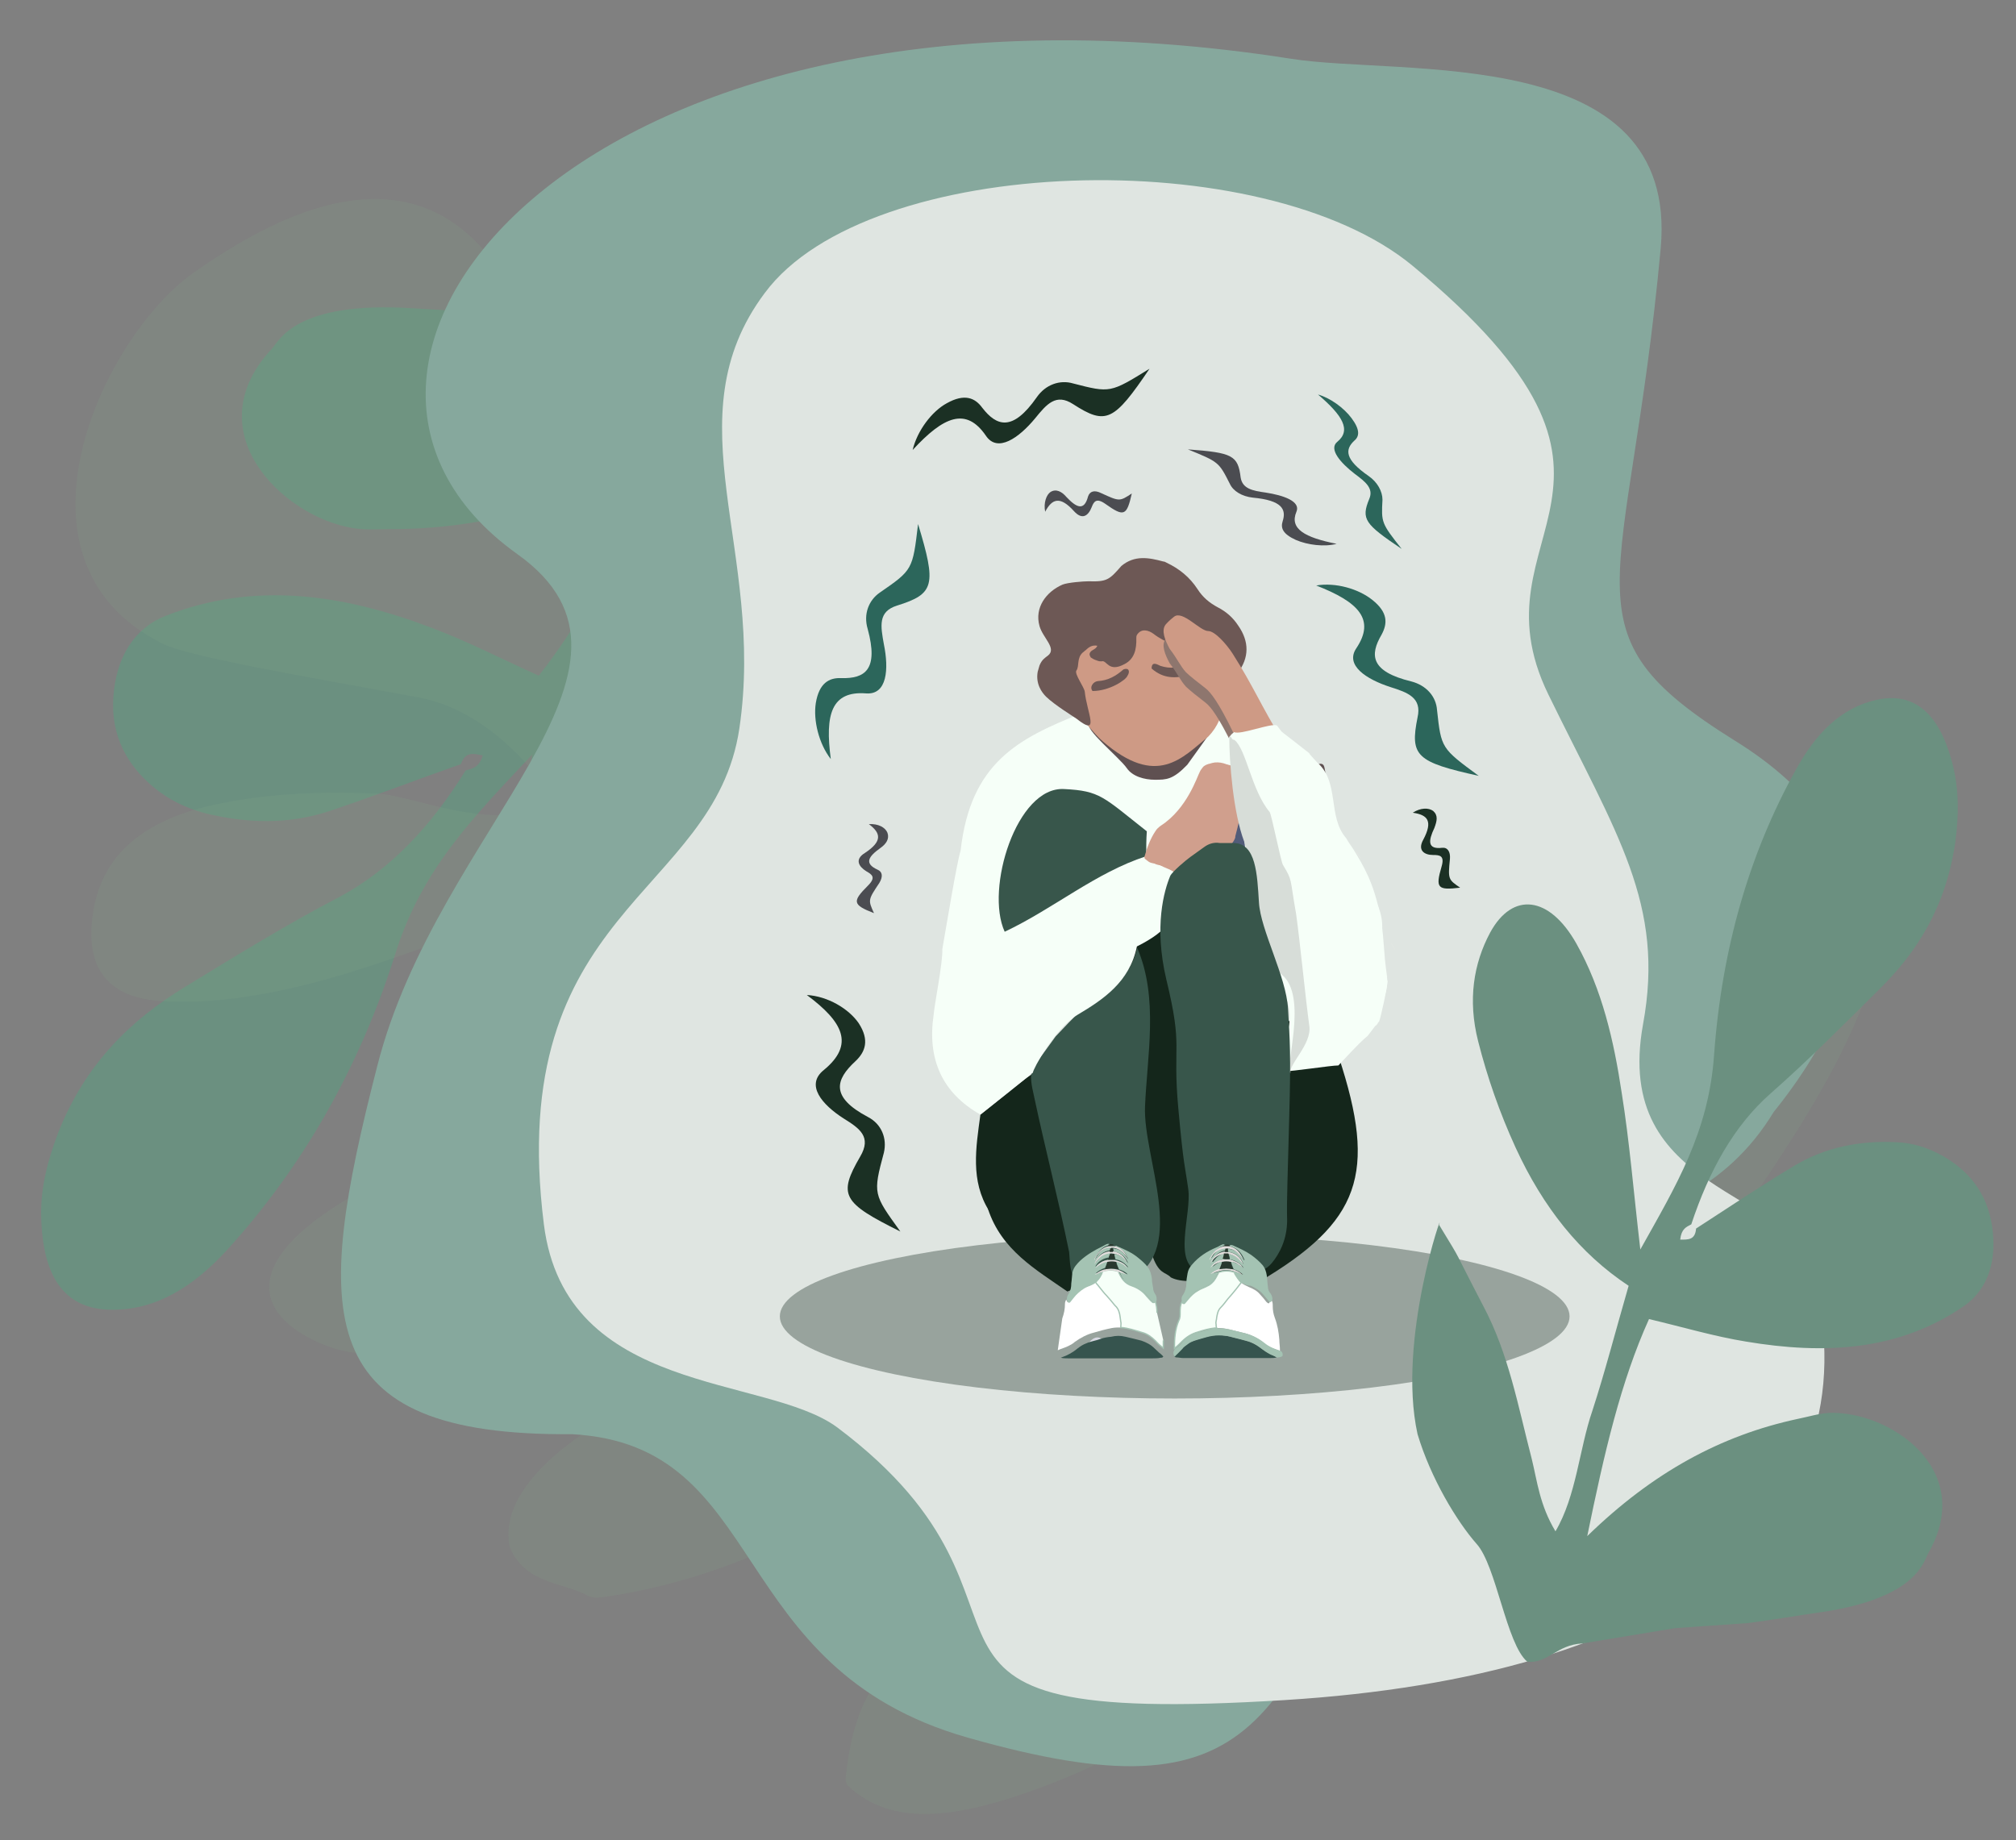 <?xml version="1.0" encoding="utf-8"?>
<!-- Generator: Adobe Illustrator 25.3.1, SVG Export Plug-In . SVG Version: 6.00 Build 0)  -->
<svg version="1.1" id="Ebene_1" xmlns="http://www.w3.org/2000/svg" xmlns:xlink="http://www.w3.org/1999/xlink" x="0px" y="0px"
	 viewBox="0 0 672.4 613.8" style="enable-background:new 0 0 672.4 613.8;" xml:space="preserve">
<rect x="0" y="0" width="672.4" height="613.8" fill="#808080" stroke="none"/>
<style type="text/css">
	.st0{fill:#6B9080;}
	.st1{opacity:0.17;fill:#83A58A;enable-background:new    ;}
	.st2{fill:#86A89D;}
	.st3{fill:#DFE5E1;}
	.st4{fill:#98A39D;}
	.st5{fill:#F5F0EA;}
	.st6{fill:#5F5051;}
	.st7{fill:#14261B;}
	.st8{fill:#DEBB88;}
	.st9{fill:#525C79;}
	.st10{fill:#4D569B;}
	.st11{fill:#C5BEBE;}
	.st12{fill:#8A1822;}
	.st13{fill:#E3DEDD;}
	.st14{fill:#E2DDDC;}
	.st15{fill:#8E1E27;}
	.st16{fill:#FC957A;}
	.st17{fill:#CE9A85;}
	.st18{fill:#8DBFCE;}
	.st19{fill:#FCECDB;}
	.st20{fill:#F6FFF8;}
	.st21{fill:#38564B;}
	.st22{fill:#D09F8D;}
	.st23{fill:#6D5855;}
	.st24{fill:#8E766E;}
	.st25{fill:#D7DDD8;}
	.st26{fill:#D7D8E2;}
	.st27{fill:#FFFFFF;}
	.st28{fill:#F6FFF8;stroke:#A4C3B3;stroke-width:0.429;stroke-miterlimit:10;}
	.st29{fill:#36544E;}
	.st30{fill:#A4C3B3;}
	.st31{fill:#29382E;}
	.st32{fill:#1B3024;}
	.st33{fill:#2C665B;}
	.st34{fill:#4B4C51;}
</style>
<g>
	<path class="st0" d="M232.3,117.3c10.1,1.7,10.3,3.7,18,6.1c6.6,8.3,10.8,22.4,16.7,32.3c5.9,9.9,12.1,27.9,13.4,45.4
		c-0.2,36.9-30.9,83.2-26.5,75.9c-6.2-17.5-2.6-7-10.1-33.4c-5.7-19.8-4.8-39.9-5.7-60.6c-0.4-8.6,0.9-17.5-2.9-28.7
		c-11.4,11.8-16.4,28.5-24.8,41.7s-16,27.4-25,43.4c16,15.6,26.5,35.8,32,60.3c3.3,14.1,5,28.1,5.3,42.4c0.6,16.2-5,29.2-14.1,39.1
		c-12.3,13.4-26.3,9-32.7-11c-6.1-19.1-6.1-39.1-4.8-59c1.3-18.6,3.9-36.9,6.4-59.5c-19.5,20.8-36.7,38-45.6,66.3
		c-12.3,39.1-31.6,72-56.4,99.2c-11,11.9-23.2,19.7-38,19.7c-15.1,0-22.8-9.7-23.7-29.2c-0.6-10.7,2-20.2,5.5-29.6
		c9.2-23.5,24.6-38,42.4-48.9c16.9-10.3,33.8-20.8,51.3-29.9c17.3-9.2,30.9-23.9,42.3-42.3c2-0.6,4.4-0.7,5.7-5
		c-3.1-0.6-5.7-1.5-7.3,2.9c-14.5,5.1-29,10.7-43.7,15.6c-13.8,4.6-27.7,4.2-41.9,0.7c-6.1-1.7-11.9-4.4-17.1-8.8
		c-8.3-7-14.1-16.7-13.2-29.8c0.9-13.6,7.2-23.2,17.5-27.2c29.6-11.6,59.2-7.2,88.6,4c11.8,4.4,23.2,10.3,35.8,16
		c16.4-20.9,28.8-45.9,42.8-75.5c-31.1,18.4-60.8,26.6-92.2,26.6c-4.2,0-8.6,0.4-12.9-0.4c-23.5-4-52.4-32.5-26.6-59.9
		c2.2-2.4,7.7-15.8,46.3-13.4c9.4,0.6,20,1.1,29.9,1.8c9.7,1.3,19.3,2.8,29,4"/>
	<g>
		<path class="st1" d="M138.3,388.5c23.2-10.5,37.1-10.8,72.4-17.5c15.1-2.8,36-7.2,61.7-14c4.6-1.3,7.7-5.9,5.9-8.6
			c-17.1-26.8-44.3-39-64.5-56.6c-1.5-1.3-3.9-1.5-6.2-0.6c-26.5,9.9-49.8,19.1-73.5,27.4c-26.6,9.4-53.7,16.7-79.2,15.4
			c-20.6-0.9-26.8-12.9-23.7-30.5c3.3-19.1,17.5-29.9,39.5-34.9c19.1-4.2,36.9-4.6,54.8-3.9c13.2,0.6,39.5,13.8,58.4,2.8
			c1.5-0.9-16.9-29.9-44.5-34.9c-39-7.2-77-13.6-85.4-18C-1,187,34.3,112.4,64.4,91.1c109-77.2,119.1,49.2,129.2,70.4
			c16.5,34.5,11.6,84.9,42.6,111.3c1.3,1.1-37.5-26.1-36.4-27.9c6.2-9.6,4.4-24.3,2.4-31.6c-3.9-14-2.8-29.2,0.4-44.6
			c3.3-16.5,15.4-28.8,35.5-33.3c19.3-4.2,31.6,1.3,34.7,16.5c3.9,18.2-2.2,37.9-9.6,57.5c-7.3,20-16.9,39.9-26.5,61.7
			c-0.7,1.8-0.6,3.7,0.9,4.8c18,14.7,34.2,31.4,58.6,43.4c3.9,1.8,10.1-1.5,11-5.7c9-47.6-24.4-82.9,23.2-131.6
			c0.7-0.7,10.7-10.3,17.5-14c41-21.7,44.8,0.9,41.5,30.7c-3.9,35.5-25.9,70.4-43.5,105.5c-5.5,11-16.2,21.5-17.8,35.5
			c-0.2,1.3,0.4,2.4,1.3,3.3c20.2,16.4,43.5,31.6,71.8,45.6c3.7,1.8,9.9-1.3,10.8-5.3c11.9-53.1-4-95.7,42.6-146.8
			c0.6-0.7,7.3-7.2,13-10.5c43.4-25.7,55.7,0.4,44.8,36.2c-9.7,31.8-30.5,62.3-52.7,92.4c-10.1,13.8-20.4,27.4-31.8,42.8
			c-1.7,2.2-1.7,5,0,6.2c23.3,18.2,53.8,28.7,79,43.7c2.2,1.3,6.1,0.6,8.6-1.7c14.7-12.9,10.5-23,11.6-32.7
			c3.1-32,6.1-63.8,19.1-96.8c10.5-26.3,29.2-42.8,50-44.5c23.5-2,37.3,13.6,32.2,39.5c-7.9,40.2-36.6,77.7-62.5,115.6
			c-7.2,10.5-18.7,19.8-22.8,31.4c-0.6,1.5-0.2,2.8,0.6,3.7c7,9.2,16.2,16,24.4,23.9c9,8.6-11.4,24.8-20.9,16.5
			c-7.3-6.2-14-13.2-23.3-18.7c-2-1.1-5.9-0.4-8.3,1.5c-16,12.9-29.8,24.8-44.8,35.3c-40.8,28.5-79.2,60.5-127.9,77.5
			c-24.6,8.6-45.4,11.4-59.7-1.8c-0.9-0.7-1.3-2-1.1-3.3c3.1-29,13.2-42.4,45.8-57.3c39.5-18.2,79.7-33.1,120.5-44.1
			c13-3.5,26.1-7.7,43.5-13.2c5.5-1.8,8.1-7.7,4-9.9c-31.2-16.4-58.2-30.5-85.4-44.8c-1.8-0.9-4.6-0.7-7,0.7
			c-17.5,10.3-31.6,21.7-47,32c-49.1,32.9-97.4,69.1-156.7,76.8c-1.5,0.2-2.8-0.2-3.9-0.7c-8.1-4.4-20.9-3.9-25.9-16.2
			c-2.9-13.8,9-28.1,28.7-40.6c0.4-0.2,0.9-0.6,1.3-0.7c55.7-27.6,113.9-38.8,175.7-58.4c5.1-1.7,7.7-7.2,4.6-9.6
			c-24.4-18-45.9-32.7-69.5-42.8c-1.8-0.7-4.4-0.4-6.6,0.7L186.8,431c-3.1,2-45.2,28.3-75.9,18.6c-2-0.6-23.9-7.9-20.8-23.2
			C93.6,408.7,128.1,393.1,138.3,388.5z"/>
		<g>
			<path class="st2" d="M322.7,579.6c-81.4-23.2-65.8-97.6-131.9-101.2c-87.3,0.7-86.4-39.3-65-122.7c20.2-79.7,100-133,46.7-170.9
				C83.5,121.2,195-17.3,430.6,19.6c37.1,5.9,129.5-5.5,123.3,63.2c-10.7,115.8-34,127.7,24.8,164.3c51.6,32,50.7,76.8,12.9,123.8
				c-32.7,53.8-94.1,25.2-124.9,105.3C428.2,575,420.5,607.4,322.7,579.6z"/>
			<path class="st3" d="M181.4,408.4c-13.2-105.3,56.8-109.1,65.2-165.4c8.8-59.3-23-103.3,8.5-145.3c34.5-46.5,166.3-50.3,216.1-9
				c89.8,74.4,18.4,87.8,45.2,142.9c22.8,46.7,39,70,31.6,110.1c-10.3,57,49.4,54.2,56.8,83c21.1,83.6-49.1,134.5-176.4,142.4
				c-148.5,9.2-67.6-29.8-149.2-91C255.3,458.5,188.6,465.7,181.4,408.4z"/>
			<ellipse class="st4" cx="391.8" cy="439.1" rx="131.7" ry="27.4"/>
			<path class="st5" d="M466,318c-0.7-1.3-1.5-2.4-2.2-3.7C464.6,315.6,465.3,316.7,466,318z"/>
			<path class="st5" d="M454.1,286.9c-0.7-1.3-1.7-2.6-2.4-3.7C452.4,284.3,453.2,285.6,454.1,286.9z"/>
			<path class="st6" d="M442.2,258.1c-0.9-1.1-1.8-2-2.8-3.1C442.2,254,441.6,256.6,442.2,258.1z"/>
			<path class="st7" d="M327,371.8c5.9-4.6,11.8-9.9,17.6-13.8c4,19.5,8.1,39,11.9,58.2c-12.5,4.6-14.9-14.9-26.6-12.3
				C323.6,393.9,325.5,382.8,327,371.8z"/>
			<path class="st7" d="M361.7,415.5c0,5.9,2.2,12.5-5.7,15.3c-10.5-7.3-22-13.8-26.5-27.6c11.8-2.8,14.1,16.9,26.6,12.3
				C357.8,415.5,359.8,415.5,361.7,415.5z"/>
			<path class="st8" d="M457.4,342.2c0.7-0.6,1.7-0.9,2.4-1.5C459.2,341.7,458.5,342.2,457.4,342.2z"/>
			<path class="st9" d="M417,288.6c-2.9-2.4-6.1-4.6-9-7c2-5.3,4-10.7,6.1-15.8C419.6,269.5,413.9,284,417,288.6z"/>
			<path class="st8" d="M360,338.6"/>
			<path class="st10" d="M397.9,289.9c-1.1,0.9-2,1.7-3.1,2.6C395.7,291.5,396.8,290.6,397.9,289.9z"/>
			<path class="st11" d="M353.2,458.5"/>
			<path class="st11" d="M390.5,458.2"/>
			<path class="st12" d="M368.8,421.6c0-0.2-0.2-0.2-0.4-0.4c0.7-0.4,1.5-0.4,2,0l-0.2,0.2C369.9,421.6,369.4,421.4,368.8,421.6z"/>
			<path class="st12" d="M409.1,421.2c0,0.2-0.2,0.2-0.2,0.4c-0.6,0-0.9,0-1.5,0c-0.2,0-0.2-0.2-0.4-0.2
				C407.6,421.1,408.3,421.1,409.1,421.2z"/>
			<path class="st13" d="M407.2,421.6c0.6,0,0.9,0,1.5,0c2.6,0.4,3.9,2.2,5,4.6l0,0c-0.6-0.7-1.1-1.5-1.7-2
				c-0.9-1.1-2.2-1.8-3.7-1.8c-0.4,0-0.6,0-0.9,0c-1.5,0.2-2.6,0.7-3.7,1.8c-0.4,0.6-0.7,0.9-1.1,1.5c0,0.2-0.2,0.4-0.4,0.4
				C403.4,423.6,404.9,422,407.2,421.6z"/>
			<path class="st14" d="M408.5,423.4c2.6,0.4,4.2,1.8,5.1,4.2c-0.4-0.4-0.7-0.9-1.1-1.3c-1.1-1.3-2.4-2-3.9-2.2c-0.6,0-0.9,0-1.5,0
				c-1.7,0.2-2.8,0.9-3.9,2.2c-0.2,0.2-0.4,0.6-0.6,0.7l0,0c0.9-2,2.4-3.3,4.6-3.7C407.8,423.4,408.2,423.4,408.5,423.4z"/>
			<path class="st15" d="M408.5,423.4c-0.4,0-0.7,0-1.1,0c0-0.4,0.2-0.7,0.2-1.1c0.4,0,0.6,0,0.9,0
				C408.5,422.7,408.5,423.1,408.5,423.4z"/>
			<path class="st14" d="M402.8,427.1C402.8,427.1,402.8,427.3,402.8,427.1C402.7,427.1,402.7,427.1,402.8,427.1L402.8,427.1z"/>
			<path class="st13" d="M413.7,426.2L413.7,426.2L413.7,426.2L413.7,426.2z"/>
			<path class="st14" d="M413.7,429L413.7,429L413.7,429z"/>
			<path class="st13" d="M364.1,426.2L364.1,426.2C363.9,426.2,363.9,426.2,364.1,426.2C363.9,426.2,363.9,426.2,364.1,426.2
				L364.1,426.2z"/>
			<path class="st14" d="M364.3,429C364.3,429,364.1,429,364.3,429C364.1,429,364.1,429,364.3,429C364.1,429,364.3,429,364.3,429z"
				/>
			<path class="st16" d="M399.2,248.3c0-0.4,2.6-1.3,10.8-3.9"/>
			<path class="st17" d="M401.2,201.1"/>
			<path class="st18" d="M93.2,278.1"/>
			<path class="st19" d="M389.2,214.9"/>
			<path class="st7" d="M399.5,298.1c0.2,2.8,38,51.1,38.2,54.4c3.5,0,6.2,0,8.8,0c12.9,39.1,7.2,55.1-26.6,75.1
				c-7.9-4-22.2,2.2-29.4-1.5c-3.7-4-8.8,5-14-67.4c-1.1-16.5-5.3-30.3,1.1-42.8C383,306,394.2,301.8,399.5,298.1z"/>
			<path class="st20" d="M459.8,340.8c-2.2-1.3-3.7-16.5-7.2-28.5c-2.9-10.5-10.3-30.7-11.9-35.1c-3.7-9.7-7.3-14.7-17.5-36.2
				c0.9-0.2,0.6,1.1,1.7,1.1c4,3.1,8.1,6.2,12.1,9.4l-0.4-0.2c0.9,1.1,1.8,2,2.8,3.1c7.5,6.6,3.3,18,9.6,25.2
				c0.7,1.3,1.7,2.6,2.4,3.7c3.3,5.5,6.8,10.8,9.2,23.2c1.3,9.2,0.7,9.9,2,19.1C463.3,331.6,459.2,337.6,459.8,340.8z"/>
			<path class="st21" d="M352.1,345.7c1.1-1.1,7.3-7.9,8.8-8.8l3.1-2c8.6-5,13.6-11.4,15.3-18.7c7.2,16.7,3.3,36,2.6,52.9
				c-0.7,16.9,14.1,47.2-4.2,57.3c-1.1,0.9-18-1.1-18.9-0.2c-1.8,0-2-5.9-2.2-8.5c-3.7-18.2-7.9-34-11.8-52.4
				c-0.6-2.6-1.5-6.6-0.4-9"/>
			<path class="st20" d="M327,371.8c-12.7-7.2-17.8-18.4-15.6-33.3c0.2-3.1,3.1-17.5,2.9-21.9c1.5-8.6,4.8-28.7,6.1-32.9
				c3.3-29.2,19.1-37.3,39.9-45.6c2.9,2.6,5.1,5.5,7.7,8.5c15.3,17.5,25.5,12.3,38.6-6.4c0.4,1.8,8.5,3.9,8.8,5.5
				c-0.6,14.9-21.5,34.5-33.1,39.3c-14.5-11.6-29.6-20.9-40.4-11.8c3.7,8.6-13.6,22.6-6.8,36.9c16.5-7.7,30.5-19.7,47.2-25.2
				c1.3,2.2,11,5.1,12.3,7.3c-11.6,6.2,7,12.3-15.4,23.5c-2.4,11.9-11.4,17.8-19.8,22.8c-7.5,4.4-14.9,18.2-14.9,19.3
				C338.7,362.6,332.8,367.2,327,371.8z"/>
			<path class="st21" d="M382.3,285.6c-16.9,5.5-30.9,17.5-47.2,25.2c-6.6-14.3,4-48.5,19.8-47.6c12.1,0.6,13,2.6,27.6,14.1
				C382.3,279.9,382.3,282.9,382.3,285.6z"/>
			<path class="st6" d="M396,255.1c-4.8,5-7,5-10.8,5c-3.5,0-7.5-1.1-9.4-3.9c-2.6-3.7-14.5-13.2-12.5-15.1
				c5.3,4.6,11.6,10.3,18.6,13.6c1.7,0.7,3.3,0.4,3.5,0.4c5.1,0.6,17.5-9.6,17.5-9.6"/>
			<path class="st22" d="M389.6,297.9c-0.6,0.6,2.4-6.8,1.7-7.2c-1.8-1.1-2.2-0.9-5-2.4c-3.1-0.6-2.6-0.4-4.4-1.8
				c-0.2-0.2-0.2-0.6-0.2-0.7c0.9-3.1,2-6.1,3.7-8.6c0.4-0.7,1.1-1.3,1.8-1.8c8.8-5.7,12.1-16.4,13-18c0-0.2,1.1-1.7,1.3-1.8
				c1.3-0.9,1.7-0.7,2.8-1.1c2.2-0.6,5.5,0.2,7,2c0.4,0.4,0.6,0.9,0.7,2.6c0.7,7.5,0.2,11-2,19.3c0.4,1.7-6.8,9.2-12.7,12.1
				c0,0-0.2,0-0.2,0.2c-0.9,0.9-2,1.7-2.9,2.6l0,0C392.7,294.6,391.3,296.3,389.6,297.9z"/>
			<path class="st22" d="M391.6,298.5c-0.6,0.6,2.4-6.8,1.7-7.2c-1.8-1.1-2.2-0.9-5-2.4c-3.1-0.6-2.6-0.4-4.4-1.8
				c-0.2-0.2-0.2-0.6-0.2-0.7c0.9-3.1,2-6.1,3.7-8.6c0.4-0.7,1.1-1.3,1.8-1.8c8.8-5.7,12.1-16.4,13-18c0-0.2,1.1-1.7,1.3-1.8
				c1.3-0.9,1.7-0.7,2.8-1.1c2.2-0.6,5.5,0.2,7,2c0.4,0.4,0.6,0.9,0.7,2.6c0.7,7.5,0.2,11-2,19.3c0.4,1.7-6.8,9.2-12.7,12.1
				c0,0-0.2,0-0.2,0.2c-0.9,0.9-2,1.7-2.9,2.6l0,0C394.8,295.2,393.1,296.8,391.6,298.5z"/>
			<path class="st17" d="M358.4,237.1c-5.1-18.6,1.3-24.6,7.5-31.2c7.5,4,28.5-1.5,37.5-3.7c-3.7,8.8,12.7,29.9-0.4,43.5
				c-8.6,7-17.1,17.3-35.3,1.5C364.8,244.7,361.3,239.9,358.4,237.1z"/>
			<path class="st23" d="M364.4,230.5c-1.1-1.3,0.2-3.1,1.7-3.3c3.5-0.2,6.1-1.7,8.6-3.9c1.7-0.7,2.4,0.6,1.3,2.2
				C375.5,226.8,370.1,230.5,364.4,230.5z"/>
			<path class="st23" d="M384.1,223c0-2.6,2-1.3,2.9-0.9c3.3,1.1,6.1,0.6,9.2-0.4c1.3,0.9,1.5,2,0.2,3.5
				C392.2,226.3,388.1,226.5,384.1,223z"/>
			<path class="st23" d="M346.1,224.1c-0.7,4,1.3,6.8,2.8,8.3c2.9,2.8,9.4,6.8,10.1,7.3c8.1,6.4,3.5-2,2.8-9c-0.2-1.5-3.5-5.9-2.8-7
				c1.1-1.5,0-4.2,2.2-6.1c0.4-0.2,0.6-0.6,0.9-0.7c1.1-1.1,2.2-1.8,3.9-1.5c-0.6,1.5-2.4,1.3-2.6,2.8c0,0.4,0.2,0.7,0.4,1.1
				c0.6,0.4,1.1,0.7,1.7,0.9c0.2,0,0.4,0.2,0.6,0.2c0.4,0.2,0.9,0.2,1.3,0.2c1.8-0.6,2.2,3.9,7.7,0.9c3.3-1.7,4-5,3.9-8.6
				c0-0.4,0-0.7,0.2-1.1c1.5-2.4,4-1.5,5.5-0.4c4,3.1,8.6,4.4,13,4.8c2.4,0.2,4.6,1.7,5.5,3.9c0.2,0.4,0.2,0.6,0.4,0.9
				c0.9,2.2,3.1,3.9,5.5,4c0.9,0,1.8,0,2.6,0.2c0.4-0.2,0.7-0.4,1.1-0.7c3.9-5.1,3.9-10.5,0.2-15.8c-1.7-2.6-3.9-4.6-6.8-6.1
				c-2.8-1.5-5-3.3-6.8-6.1c-2.6-4-6.1-6.8-10.3-8.8c-0.4-0.2-0.7-0.4-1.1-0.4c-4.8-1.3-9.6-2.2-14,1.5c-4,4.6-4.8,5.3-11,5.1
				c-1.7,0-6.8,0.4-8.6,1.1c-5.5,2.4-9.4,7.7-7.7,13.8c1.1,4,5.9,7.5,2.8,9.9c-0.9,0.7-2,1.3-2.8,3.3L346.1,224.1z"/>
			<path class="st24" d="M411.3,249.1c-4.8-9.9-7.5-13.4-9.2-14.7c-0.2-0.2-1.7-1.3-3.7-2.9c-1.1-0.9-2.4-2-2.8-2.4
				c-2-2.2-2.8-4.4-5.5-7.9c-1.5-2.8-2.9-6.1-1.3-8.1c0,0,1.1-1.3,2.8-2.6c2.9-2.2,8.6,4.8,11.4,4.8c2.2,0,6.1,4.4,8.1,7.5
				c7,11,9.7,17.8,16.5,28.8c-0.9,0.4-1.8,0.7-2.8,0.9c-2.2-0.6-4.4-1.1-6.6-1.7C416.1,250.4,413.7,249.8,411.3,249.1z"/>
			<path class="st17" d="M411.3,244.3c-4.8-9.9-7.5-13.4-9.2-14.7c-0.2-0.2-1.7-1.3-3.7-2.9c-1.1-0.9-2.4-2-2.8-2.4
				c-2-2.2-2.8-4.4-5.5-7.9c-1.5-2.8-2.9-6.1-1.3-8.1c0,0,1.1-1.3,2.8-2.6c2.9-2.2,8.6,4.8,11.4,4.8c2.2,0,6.1,4.4,8.1,7.5
				c7,11,9.7,17.8,16.5,28.8c-0.9,0.4-1.8,0.7-2.8,0.9c-2.2-0.6-4.4-1.1-6.6-1.7C416.1,245.8,413.7,245,411.3,244.3z"/>
			<path class="st20" d="M458.7,342.2c-5.5,7.3,1.3-1.5-12.3,13.2c-2.6,0-15.1,2-18.6,2c-0.2-3.3-0.4-6.1-0.6-8.8
				c4-6.1,3.7-12.1,0.6-18.6c-7.5-15.4-11.4-32-12.7-49.2c-0.7-7.5-1.7-15.1-2.4-22.6c-0.6-6.2-6.2-10.1-1.1-14
				c2,1.1,12.3-3.1,14.3-2.2c12.1,15.3,14.7,39.7,29,53.5c4,4,6.4,8.8,6.1,14.7c0,8.5-1.1,9,1.8,17.1c0,1.7-2.2,11.8-2.8,13.4
				C459.4,341.3,459.4,341.9,458.7,342.2z"/>
			<path class="st25" d="M430.4,358c-2.2-1.3,6.1-25.7-2.9-32.9c-7-5.7-10.8-39.7-12.5-44.3c-3.7-9.7-5-26.6-5-35.1
				c0.9-0.2,0.6,1.1,1.7,1.1c4,3.1,5.7,16.9,11.8,24.1c0.7,1.3,3.7,16.4,4.4,17.6c3.3,5.5,2.2,4,4.4,16.4c1.3,9.2,3.1,27.9,4.4,37.3
				C437.6,348.3,429.8,354.9,430.4,358z"/>
			<path class="st21" d="M401.7,282.5l-4.6,3.3c-1.3,0.9-6.2,5-6.8,6.4c-2,4.8-5.5,16.7-1.3,34.5c5.7,23.5,2,20.9,4,43
				c1.8,19.7,2.2,18.9,3.3,26.8c1.3,8.6-5.7,25.5,4.2,27.9c5.7,1.5,13.2-0.2,16.4,0c2.8,0.2,5.5-0.9,7.3-3.1
				c2.4-2.9,5.1-7.7,5.1-14.3c-0.2-6.4,0.2-14.3,0.7-34.5c0.6-21.1,0.2-25.2-0.4-36c-0.6-10.8-9.2-26.3-9.7-35.5
				c-0.6-9.2-0.9-19.8-8.5-19.8h-4.6C405,280.9,403.2,281.4,401.7,282.5z"/>
			<g>
				<path class="st26" d="M369,448.4c-2,0-4,0-6.1-0.2C365.2,445.3,367.2,445.5,369,448.4z"/>
				<path class="st27" d="M424.1,433.7c0.4,0.6,0.4,1.3,0.4,2c0,1.3,0.2,2.6,0.7,3.9c0.9,2.4,1.3,4.8,1.5,7.3c0,1.1,0.2,2.2,0.2,3.3
					c0,0.2,0,0.4,0,0.4c-0.6-0.2-1.1-0.4-1.7-0.6c-1.3-0.4-2.6-1.1-3.7-2c-2-1.7-4.4-2.9-7.2-3.5c-2.9-0.6-5.7-1.7-8.6-1.5
					c0-0.4,0-0.9-0.2-1.3c0-0.7,0.2-1.5,0.2-2.2c0.2-1.3,0.4-2.4,1.3-3.3c0.9-0.9,1.7-1.8,2.4-2.9c0.9-1.1,1.8-2.2,2.8-3.3
					c0.6-0.7,1.1-1.3,1.7-2.2c0.7,0.6,1.7,1.1,2.6,1.5c1.5,0.6,2.8,1.3,3.7,2.4c0.7,0.7,1.5,1.7,2.2,2.6c0.6,0.6,0.9,0.6,1.1,0
					C424,433.9,424,433.7,424.1,433.7z"/>
				<path class="st27" d="M354.3,439.8c0.6-1.7,0.9-3.1,0.9-5c0-0.4,0.2-0.9,0.4-1.3c0,0.2,0.2,0.2,0.2,0.4c0.2,0.6,0.7,0.7,1.1,0.2
					c0.6-0.7,1.3-1.5,1.8-2.2c1.1-1.3,2.4-2.2,3.9-2.8c1.1-0.4,2-0.7,2.9-1.5c0.4,0.6,0.7,1.1,1.1,1.5c0.9,1.1,1.7,2,2.6,3.1
					c0.9,1.1,1.8,2.2,2.8,3.3c0.6,0.6,0.9,1.3,1.3,2c0.4,1.1,0.4,2.2,0.6,3.3c0,0.6,0,1.3,0,2c-1.1,0-2,0-3.1,0.2
					c-2,0.4-3.9,0.9-5.9,1.5c-2.4,0.6-4.4,1.7-6.4,3.1c-0.6,0.6-1.3,0.9-2,1.3c-1.1,0.6-2.4,0.9-3.7,1.5"/>
				<path class="st28" d="M388,447.1c0,0.9,0,1.7,0,2.6c-0.9-0.7-1.8-1.5-2.6-2.4c-1.3-1.3-2.8-2.4-4.4-2.8
					c-2.4-0.7-4.6-1.5-7.2-1.7c0-0.7,0.2-1.3,0-2c-0.2-1.1-0.2-2.2-0.6-3.3c-0.2-0.7-0.7-1.5-1.3-2c-0.9-1.1-1.8-2.2-2.8-3.3
					c-0.9-0.9-1.7-2-2.6-3.1c-0.4-0.6-0.9-0.9-1.1-1.5l0.2-0.2c0.9-0.9,1.7-2,2-3.3c1.8-0.6,3.7-0.6,5.5,0v0.2
					c0.9,2.2,2.2,3.9,4.4,4.6c2,0.7,3.7,1.8,5,3.5c0.6,0.6,1.1,1.3,1.7,1.8c0.4,0.4,0.6,0.4,0.9,0l0.2-0.2c0.4,1.3,0.6,2.6,0.6,3.9"
					/>
				<path class="st28" d="M414,427.8c-0.6,0.7-1.1,1.5-1.7,2.2c-0.9,1.1-1.8,2.2-2.8,3.3c-0.7,0.9-1.5,2-2.4,2.9
					c-0.9,0.9-1.1,2.2-1.3,3.3c0,0.7-0.4,1.5-0.2,2.2c0,0.4,0,0.9,0.2,1.3c-0.2,0-0.6,0-0.7,0c-1.8,0.2-3.7,0.7-5.5,1.3
					c-2.2,0.6-3.9,1.7-5.5,3.3c-0.7,0.7-1.5,1.5-2.4,2.2c0-3.3,0.2-6.4,1.5-9.4c0.4-0.7,0.4-1.7,0.4-2.4c0-1.3,0-2.6,0.6-3.7
					c0.4,0.6,0.7,0.6,0.9,0.4c0.4-0.4,0.7-0.9,1.1-1.3c0.9-1.1,2-2.2,3.3-2.9c0.9-0.6,2-0.9,3.1-1.5c0.9-0.4,1.5-0.9,2.2-1.7
					c0.7-0.9,1.1-1.8,1.7-2.9c1.8-0.6,3.5-0.6,5.3,0c0,0.2,0,0.2,0,0.4C412.4,425.8,413.1,426.9,414,427.8z"/>
				<path class="st29" d="M425.8,452.8c-0.7,0.2-1.5,0.2-2.2,0.2c-9.7,0-19.5,0-29,0c-0.7,0-1.5-0.2-2.2-0.2c-0.4,0-0.6-0.2-0.7-0.4
					c0,0,0-0.2,0.2-0.2c0.9-0.7,1.7-1.5,2.4-2.4c0.6-0.6,1.3-1.1,2-1.7c1.1-0.7,2.4-1.1,3.7-1.5c1.5-0.4,2.9-0.9,4.4-1.1
					c1.5-0.2,2.8-0.2,4.2,0c0.9,0.2,1.8,0.4,2.8,0.6c0.7,0.2,1.7,0.4,2.4,0.6c0.7,0.2,1.5,0.4,2.2,0.6c1.5,0.6,2.9,1.1,4,2
					c1.5,1.1,2.9,2.2,4.6,2.8C425.1,452.5,425.4,452.5,425.8,452.8z"/>
				<path class="st29" d="M354.3,452.7c1.8-0.6,3.7-1.7,5.1-2.9c0.9-0.7,1.8-1.3,2.9-1.7c1.5-0.7,3.3-0.9,4.8-1.5
					c1.1-0.4,2.4-0.6,3.5-0.7c1.7-0.4,3.1-0.4,4.8,0c1.8,0.4,3.7,0.9,5.3,1.3c1.7,0.6,3.1,1.3,4.4,2.6c0.7,0.6,1.3,1.3,2,1.8
					c0.4,0.4,0.7,0.6,0.9,0.9c-0.2,0.4-0.6,0.4-0.9,0.4c-0.9,0.2-1.8,0.2-2.6,0.2c-9.4,0-18.9,0-28.3,0c-0.7,0-1.7,0-2.4-0.2"/>
				<path class="st30" d="M406.5,424.2c-0.6,0.9-0.9,2-1.7,2.9c-0.6,0.7-1.3,1.3-2.2,1.7c-1.1,0.6-2,0.9-3.1,1.5
					c-1.3,0.7-2.4,1.8-3.3,2.9c-0.4,0.4-0.7,0.9-1.1,1.3c-0.4,0.4-0.6,0.2-0.9-0.4c-0.2-0.7-0.2-1.5,0.4-2.2
					c0.7-1.1,1.1-2.4,1.1-3.9c0-1.1,0.2-2.2,0.4-3.3c0.2-1.1,0.7-2,1.5-2.9c2.2-2.6,5-4.4,8.1-5.7c0.6-0.2,1.1-0.6,1.8-0.9
					c0.4-0.2,0.6-0.2,0.9,0c0.2,0,0.2,0.2,0.4,0.2c-2.4,0.4-3.9,2-4.8,4.2c0.2,0,0.2-0.2,0.4-0.4c0.4-0.6,0.7-1.1,1.1-1.5
					c0.9-1.1,2.2-1.7,3.7-1.8c0,0.4-0.2,0.7-0.2,1.1c-2.2,0.4-3.9,1.5-4.6,3.7c0,0-0.2,0.2,0,0.2c0,0,0,0,0.2,0
					c0.2-0.2,0.4-0.6,0.6-0.7c0.9-1.3,2.2-2,3.9-2.2c0,0.6-0.2,1.3-0.4,1.8c-2,0.6-3.7,1.5-4.2,2.8c1.1-1.1,2.4-1.8,3.9-2
					c-0.2,0.9-0.6,1.7-0.9,2.6c-1.1,0.4-2.2,0.9-2.9,1.7C404.7,424.7,405.4,424.4,406.5,424.2z"/>
				<path class="st30" d="M385.7,434.1l-0.2,0.2c-0.4,0.4-0.6,0.4-0.9,0c-0.6-0.6-1.1-1.1-1.7-1.8c-1.3-1.7-3.1-2.8-5-3.5
					c-2.2-0.7-3.7-2.4-4.4-4.6v-0.2c0.9,0.2,1.7,0.6,2.6,0.9c-0.7-0.9-1.8-1.3-2.9-1.7c-0.4-0.9-0.7-1.7-0.9-2.6
					c1.5,0.2,2.8,0.9,3.9,2c0-0.4-0.2-0.4-0.4-0.7c-1.1-1.1-2.2-1.8-3.7-2c-0.2-0.6-0.4-1.3-0.4-1.8c2,0.2,3.3,1.5,4.6,3.1
					c-0.9-2.2-2.4-3.5-4.8-3.9c0-0.4-0.2-0.7-0.2-1.1c1.5,0.2,2.8,0.7,3.7,2c0.4,0.6,0.9,1.1,1.3,1.7c-0.7-2.2-2.2-3.9-4.6-4.2
					l0.2-0.2c0.2-0.2,0.6-0.2,0.7,0c2.6,1.1,5.1,2.2,7.2,4c1.1,0.9,2,1.7,2.9,2.8c0.9,1.1,1.3,2.6,1.5,4c0,1.1,0.2,2,0.4,3.1
					c0,0.9,0.4,1.7,0.9,2.4C385.7,432.4,385.9,433.2,385.7,434.1z"/>
				<path class="st30" d="M414,427.8c-1.1-0.9-1.7-2-2.2-3.3c0-0.2,0-0.2,0-0.4c0.9,0.2,1.8,0.7,2.8,1.1c-0.9-0.9-2-1.5-3.1-1.8
					c-0.4-0.9-0.7-1.7-0.9-2.6c0.9,0.2,1.7,0.6,2.4,0.9c0.7,0.4,1.1,0.9,1.8,1.3l0,0l0,0c-0.2-0.4-0.4-0.7-0.7-0.9
					c-1.1-1.1-2.4-1.8-3.9-2c0-0.6-0.2-1.3-0.4-1.8c1.7,0.2,2.9,0.9,3.9,2.2c0.4,0.4,0.7,0.9,1.1,1.3c-0.9-2.4-2.6-3.9-5.1-4.2
					c-0.2-0.4-0.2-0.7-0.2-1.1c1.5,0.2,2.8,0.7,3.7,1.8c0.6,0.7,1.1,1.3,1.7,2c0,0,0,0.2,0.2,0l0,0c-0.9-2.2-2.2-4-5-4.6
					c0-0.2,0.2-0.2,0.2-0.4c0.4,0,0.7,0,1.1,0.2c2,0.9,4,1.8,5.9,3.1c1.5,1.1,2.8,2.2,3.9,3.5c0.7,0.9,1.1,2,1.3,3.3
					c0.2,1.3,0.2,2.6,0.4,3.9c0,0.9,0.4,1.7,0.9,2.2c0.4,0.6,0.6,1.3,0.6,2c0,0.2-0.2,0.2-0.2,0.4c-0.4,0.6-0.7,0.6-1.1,0
					c-0.7-0.9-1.5-1.7-2.2-2.6c-1.1-1.1-2.4-1.8-3.7-2.4C415.7,428.8,415,428.4,414,427.8z"/>
				<path class="st30" d="M367.9,424.2c-0.4,1.3-1.1,2.4-2,3.3l-0.2,0.2c-0.9,0.7-1.8,1.1-2.9,1.5c-1.5,0.6-2.8,1.7-3.9,2.8
					c-0.6,0.7-1.3,1.5-1.8,2.2c-0.4,0.6-0.9,0.4-1.1-0.2c0-0.2-0.2-0.2-0.2-0.4c0-0.7,0.2-1.5,0.6-2c0.7-1.1,0.9-2.2,0.9-3.5
					c0.2-1.3,0.2-2.4,0.4-3.7c0.4-1.7,1.5-2.8,2.6-3.9c2.2-2,4.8-3.5,7.5-4.8c0.4-0.2,0.7-0.4,1.1-0.6c0.4-0.2,0.6-0.2,0.9-0.2
					c0.2,0,0.2,0.2,0.4,0.4c-2.6,0.4-3.9,2.2-5,4.6c0,0,0,0,0,0.2l0,0c0,0,0,0,0-0.2c0.2,0,0.2-0.2,0.4-0.4c0.4-0.6,0.9-1.3,1.3-1.8
					c0.9-1.1,2-1.7,3.5-1.8c0.2,0,0.2,0,0.2,0.2c0,0.4,0,0.6-0.2,0.9c-2.6,0.4-4.2,1.8-5.1,4.2c0.4-0.4,0.7-0.9,1.1-1.3
					c1.1-1.3,2.4-2,4-2.2c-0.2,0.6-0.4,1.3-0.6,1.8c-0.2,0-0.2,0-0.4,0c-1.7,0.4-3.1,1.3-4,2.8v0.2l0,0c0.2-0.2,0.4-0.2,0.4-0.4
					c1.1-0.9,2.2-1.7,3.7-1.8c-0.2,0.9-0.6,1.7-0.9,2.6c-1.1,0.4-2.2,0.9-3.1,1.8C366.3,424.9,367,424.4,367.9,424.2z"/>
				<path class="st30" d="M425.8,452.8c-0.4-0.4-0.7-0.4-1.1-0.6c-1.7-0.6-3.1-1.7-4.6-2.8c-1.3-0.9-2.6-1.7-4-2
					c-0.7-0.2-1.5-0.4-2.2-0.6c-0.7-0.2-1.7-0.4-2.4-0.6c-0.9-0.2-1.8-0.6-2.8-0.6c-1.5-0.2-2.8-0.2-4.2,0c-1.5,0.2-2.9,0.7-4.4,1.1
					c-1.3,0.4-2.6,0.7-3.7,1.5c-0.7,0.6-1.5,0.9-2,1.7c-0.7,0.7-1.7,1.7-2.4,2.4c0,0,0,0.2-0.2,0.2c-0.6-0.7-0.6-1.8,0.2-2.6
					c0.9-0.6,1.7-1.3,2.4-2.2c1.5-1.7,3.3-2.8,5.5-3.3c1.8-0.4,3.7-1.1,5.5-1.3c0.2,0,0.6,0,0.7,0c2.9-0.2,5.9,0.9,8.6,1.5
					c2.6,0.6,5,1.7,7.2,3.5c1.1,0.9,2.4,1.5,3.7,2c0.6,0.2,1.1,0.4,1.7,0.6c0.6,0.6,0.6,1.1,0.4,1.7
					C426.9,452.8,426.4,452.8,425.8,452.8z"/>
				<path class="st31" d="M369.9,415.7c0-0.2-0.2-0.2-0.4-0.4c0.7-0.4,1.5-0.4,2,0l-0.2,0.2C371,415.5,370.5,415.5,369.9,415.7z"/>
				<path class="st31" d="M410,415.4c0,0.2-0.2,0.2-0.2,0.4c-0.6,0-0.9,0-1.5,0c-0.2,0-0.2-0.2-0.4-0.2
					C408.7,415.2,409.5,415,410,415.4z"/>
				<path class="st14" d="M367.9,424.2c-0.9,0.2-1.8,0.7-2.8,1.1c0.9-0.9,2-1.5,3.1-1.8c1.5-0.4,2.9-0.4,4.6,0
					c1.1,0.4,2.2,0.9,2.9,1.7c-0.7-0.4-1.7-0.7-2.6-0.9C371.6,423.6,369.8,423.6,367.9,424.2z"/>
				<path class="st14" d="M411.3,423.4c1.1,0.4,2.2,0.9,3.1,1.8c-0.9-0.4-1.7-0.9-2.8-1.1c-1.8-0.6-3.5-0.6-5.3,0
					c-0.9,0.2-1.8,0.6-2.6,0.9c0.9-0.9,1.8-1.3,2.9-1.7C408.3,423.1,409.8,423.1,411.3,423.4z"/>
				<path class="st31" d="M411.3,423.4c-1.5-0.4-2.9-0.4-4.6,0c0.4-0.9,0.7-1.7,0.9-2.6c0.9-0.2,1.8-0.2,2.8,0
					C410.6,421.8,410.9,422.5,411.3,423.4z"/>
				<path class="st13" d="M408.3,415.7c0.6,0,0.9,0,1.5,0c2.6,0.4,3.9,2.2,5,4.6l0,0c-0.6-0.7-1.1-1.5-1.7-2
					c-0.9-1.1-2.2-1.8-3.7-1.8c-0.4,0-0.6,0-0.9,0c-1.5,0.2-2.6,0.7-3.7,1.8c-0.4,0.6-0.7,0.9-1.1,1.5c0,0.2-0.2,0.4-0.4,0.4
					C404.5,417.7,406,416.1,408.3,415.7z"/>
				<path class="st14" d="M409.6,417.6c2.6,0.4,4.2,1.8,5.1,4.2c-0.4-0.4-0.7-0.9-1.1-1.3c-1.1-1.3-2.4-2-3.9-2.2
					c-0.6,0-0.9,0-1.5,0c-1.7,0.2-2.8,0.9-3.9,2.2c-0.2,0.2-0.4,0.6-0.6,0.7l0,0c0.9-2,2.4-3.3,4.6-3.7
					C408.9,417.6,409.3,417.6,409.6,417.6z"/>
				<path class="st14" d="M410.4,420.9c-0.9-0.2-1.8-0.2-2.8,0c-1.5,0.2-2.8,0.9-3.9,2c0.6-1.3,2.2-2.4,4.2-2.8c0.7,0,1.5,0,2.2,0
					c1.5,0.4,2.8,0.9,3.9,2c0.2,0.4,0.6,0.6,0.7,0.9l0,0c-0.6-0.4-1.1-0.9-1.8-1.3C412.2,421.2,411.3,420.9,410.4,420.9z"/>
				<path class="st31" d="M410,419.9c-0.7,0-1.5,0-2.2,0c0.2-0.6,0.4-1.3,0.4-1.8c0.6,0,0.9,0,1.5,0
					C409.8,418.8,410,419.4,410,419.9z"/>
				<path class="st31" d="M409.6,417.6c-0.4,0-0.7,0-1.1,0c0-0.4,0.2-0.7,0.2-1.1c0.4,0,0.6,0,0.9,0
					C409.5,416.6,409.5,417.2,409.6,417.6z"/>
				<path class="st14" d="M403.9,421.2C403.8,421.2,403.8,421.4,403.9,421.2C403.8,421.2,403.8,421.2,403.9,421.2
					C403.8,421.2,403.8,421.2,403.9,421.2z"/>
				<path class="st31" d="M373.1,423.4c-1.5-0.4-2.9-0.4-4.6,0c0.4-0.9,0.7-1.7,0.9-2.6c0.9-0.2,1.8-0.2,2.8,0
					C372.3,421.6,372.7,422.5,373.1,423.4z"/>
				<path class="st13" d="M369.9,415.7c0.6,0,1.1,0,1.7,0c2.4,0.4,3.7,2,4.6,4.2c-0.4-0.6-0.7-1.1-1.3-1.7c-0.9-1.1-2.2-1.8-3.7-2
					c-0.4,0-0.7,0-1.1,0c-1.5,0-2.6,0.7-3.5,1.8c-0.6,0.6-0.9,1.1-1.3,1.8c0,0.2-0.2,0.4-0.4,0.4l0,0
					C366.1,417.9,367.4,416.1,369.9,415.7z"/>
				<path class="st14" d="M370.1,418.1c-1.7,0.2-2.9,0.9-4,2.2c-0.4,0.4-0.7,0.9-1.1,1.3c0.9-2.4,2.6-3.9,5.1-4.2c0.4,0,0.7,0,1.1,0
					c2.4,0.4,3.9,1.7,4.8,3.9c-1.1-1.7-2.6-2.9-4.6-3.1C371,418.1,370.5,418.1,370.1,418.1z"/>
				<path class="st14" d="M372.2,420.9c-0.9-0.2-1.8-0.2-2.8,0c-1.5,0.2-2.6,0.9-3.7,1.8c-0.2,0.2-0.4,0.2-0.4,0.4l0,0
					c0.9-1.7,2.4-2.4,4-2.8c0.2,0,0.2,0,0.4,0c0.7,0,1.5,0,2.2,0c1.5,0.4,2.8,0.9,3.7,2c0.2,0.4,0.2,0.4,0.4,0.7
					C374.9,421.8,373.6,421.1,372.2,420.9z"/>
				<path class="st31" d="M371.8,420.1c-0.7-0.2-1.5,0-2.2,0c0.2-0.6,0.4-1.3,0.6-1.8c0.6,0,0.9,0,1.5,0
					C371.6,418.8,371.8,419.4,371.8,420.1z"/>
				<path class="st31" d="M371.2,417.6c-0.4,0-0.7,0-1.1,0c0-0.4,0-0.6,0.2-0.9c0-0.2,0-0.2-0.2-0.2c0.4-0.2,0.7,0,1.1,0
					C371.2,416.6,371.2,417.2,371.2,417.6z"/>
				<path class="st13" d="M414.8,420.1C414.8,420.3,414.8,420.3,414.8,420.1C414.8,420.3,414.8,420.3,414.8,420.1
					C414.8,420.3,414.8,420.1,414.8,420.1z"/>
				<path class="st14" d="M414.6,423.1L414.6,423.1L414.6,423.1z"/>
				<path class="st13" d="M365,420.1C365.2,420.3,365,420.3,365,420.1C365,420.3,365,420.3,365,420.1C365,420.3,365,420.1,365,420.1
					L365,420.1z"/>
				<path class="st14" d="M365.2,423.1L365.2,423.1C365.2,423.1,365.2,422.9,365.2,423.1C365.2,422.9,365.2,422.9,365.2,423.1z"/>
			</g>
			<path class="st32" d="M300.3,410.8c-19.3-9.6-20.9-12.1-13.4-25c3.9-6.6-0.2-9.4-5.5-12.7c-7.2-4.6-12.9-11.2-6.6-16.2
				c10.3-8.5,6.4-16-5.7-25c7,0.4,14,4.6,17.3,9.4c3.7,5.7,2.2,9.6-1.1,12.7c-6.6,6.1-8.5,11.9,4.2,18.6c4.6,2.4,6.4,7.2,5.3,11.9
				C291.1,398.3,291.3,398.3,300.3,410.8z"/>
			<path class="st33" d="M493.2,258.8c-20.8-4.6-23-6.6-20.4-19.5c1.5-6.6-3.3-8.3-9-10.1c-8.1-2.6-15.3-7.3-11.4-13
				c6.4-9.6,0.7-15.4-13.4-20.9c6.4-1.1,14.1,1.1,18.7,4.8c5.3,4.2,5.1,7.9,3.1,11.6c-4,6.8-3.7,12.3,9.9,15.6c5,1.3,8.3,5,8.6,9.6
				C480.7,249.6,480.7,249.6,493.2,258.8z"/>
			<path class="st32" d="M383.4,123c-11.9,17.6-14.5,18.9-25.5,11.8c-5.7-3.7-8.8,0-12.7,4.8c-5.3,6.4-12.5,11.6-16.4,5.7
				c-6.6-9.6-14.1-6.4-24.4,4.8c1.5-6.4,6.4-12.9,11.4-15.6c5.9-3.3,9.4-1.8,11.8,1.5c4.8,6.2,10.1,8.1,18.2-3.5
				c2.9-4.2,7.7-5.9,12.1-4.6C370.3,131.1,370.3,131.1,383.4,123z"/>
			<path class="st33" d="M306.2,174.8c6.2,20.4,5.5,23.3-7,27.2c-6.4,2-5.5,6.8-4.4,12.9c1.7,8.3,1.1,16.9-5.9,16.4
				c-11.6-0.9-13.8,7-11.8,21.9c-4-5.1-5.9-13-5-18.7c1.1-6.6,4.4-8.5,8.5-8.3c7.9,0.2,12.5-2.8,8.8-16.4c-1.5-5,0.4-9.6,4-12.1
				C304.4,190.1,304.4,190.1,306.2,174.8z"/>
			<path class="st33" d="M467.5,183.1c-12.3-8.3-13.6-9.9-10.8-16.7c1.5-3.5-1.3-5.7-4.8-8.3c-4.8-3.7-8.8-8.3-5.9-10.7
				c4.8-3.9,1.8-8.8-6.4-15.8c4,1.1,8.6,4.4,11.2,7.9c2.9,3.9,2.6,6.1,0.9,7.5c-3.1,2.9-3.3,6.2,4.8,11.8c2.9,2,4.6,5.1,4.6,7.9
				C460.7,174.3,460.7,174.5,467.5,183.1z"/>
			<path class="st34" d="M396.2,149.9c14.9,1.1,16.7,2,17.6,9.4c0.6,3.7,3.9,4.4,8.3,5c5.9,0.9,11.8,2.9,10.3,6.4
				c-2.4,5.7,2.8,8.6,13.4,10.7c-4,1.1-9.7,0.4-13.6-1.3c-4.4-2-5.1-4-4.4-6.2c1.3-4-0.2-7-9.9-7.9c-3.7-0.4-6.6-2.2-7.7-4.6
				C406.5,154.1,406.5,154.1,396.2,149.9z"/>
			<path class="st32" d="M487,296.1c-7.5,0.9-8.3,0.2-6.2-7c1.1-3.7-0.6-3.9-2.8-3.9c-2.9,0-5.3-1.5-3.3-5.1c3.3-6.2,1.5-8.3-3.5-9
				c2.6-1.7,5.3-1.7,6.8-0.6c1.7,1.5,1.3,3.3,0.4,5.7c-2,4.2-2.4,7.2,2.6,6.6c1.8-0.2,2.8,1.3,2.6,3.7
				C482.9,293.4,483.1,293.4,487,296.1z"/>
			<path class="st34" d="M377.5,164.6c-1.7,7.5-2.6,7.9-8.8,3.5c-3.1-2.2-3.9-0.7-4.6,1.1c-1.1,2.8-3.1,4.4-5.9,1.3
				c-4.6-5.1-7.3-4.2-9.6,0.2c-0.6-2.9,0.4-5.7,1.8-6.6c1.8-1.1,3.7-0.2,5.3,1.7c3.3,3.5,5.9,4.8,7.2-0.2c0.6-1.8,2.2-2.2,4.4-1.1
				C373.4,167.3,373.4,167.3,377.5,164.6z"/>
			<path class="st34" d="M291.5,304.6c-7.2-2.8-7.3-3.9-2-9.2c2.8-2.8,1.3-3.7-0.6-4.8c-2.4-1.5-4-3.9-0.4-6.1
				c5.9-3.9,5.3-6.6,1.3-9.6c3.1-0.2,5.5,1.1,6.2,2.9c0.7,2-0.4,3.7-2.4,5.1c-3.9,2.8-5.5,5.1-0.9,7.2c1.7,0.7,1.8,2.4,0.6,4.4
				C289.5,300.2,289.5,300.2,291.5,304.6z"/>
		</g>
	</g>
	<path class="st0" d="M527.8,548.2c-8.6,0.4-11.6,6.8-18.4,6.1c-7-5.9-10.3-32-16.9-39.3c-6.6-7.5-15.3-21.9-19.7-36.6
		c-7-31.6,9.2-77,7.2-69.8c8.5,14,3.5,5.5,14.7,27c8.5,16,11.6,33.4,16.2,51.1c1.8,7.3,2.6,15.3,7.9,24.1c7-11.9,7.9-27.4,12.3-40.2
		c4.2-12.9,7.7-26.5,12.1-41.7c-16.2-10.7-28.5-26.1-37.7-46.1c-5.3-11.6-9.4-23.3-12.5-35.5c-3.5-13.8-1.5-25.9,4-36.2
		c7.5-13.8,19.8-12.3,28.8,3.7c8.6,15.3,12.5,32.5,15.1,49.8c2.6,16.2,3.9,32.5,6.2,52.2c11.9-21.3,22.8-39.1,24.6-64.9
		c2.6-35.8,11.9-67.4,27.2-95c6.6-12.1,15.1-20.9,27.2-23.5c12.3-2.6,20.6,4.4,25,20.9c2.4,9,2.2,17.8,1.1,26.3
		c-3.1,21.9-12.9,37.1-25.4,49.4c-11.9,11.8-23.7,23.7-36.2,34.7c-12.3,10.8-20.6,25.9-26.5,43.7c-1.7,0.9-3.3,1.5-3.7,5.1
		c2.6,0,5,0.2,5.3-3.7c10.8-7,21.7-14.3,32.7-20.9c10.3-6.2,21.9-8.5,34-7.9c5.3,0.2,10.5,1.7,15.6,4.6c8.1,4.6,14.7,11.9,16.4,23.3
		c1.8,11.8-1.5,21.1-9,26.5c-21.9,15.3-46.9,16.5-73.1,12.1c-10.5-1.7-20.9-4.8-32.3-7.5c-9.4,20.8-14.9,44.5-20.6,72.4
		c21.9-21.3,44.6-33.6,70.2-39.1c3.5-0.7,7-1.8,10.5-2c20-0.7,49.1,18.7,33.1,46.7c-1.5,2.4-3.3,14.9-35.3,19.7
		c-7.7,1.1-16.5,2.6-24.8,3.7c-8.1,0.6-16.4,1.1-24.4,1.7"/>
</g>
</svg>
